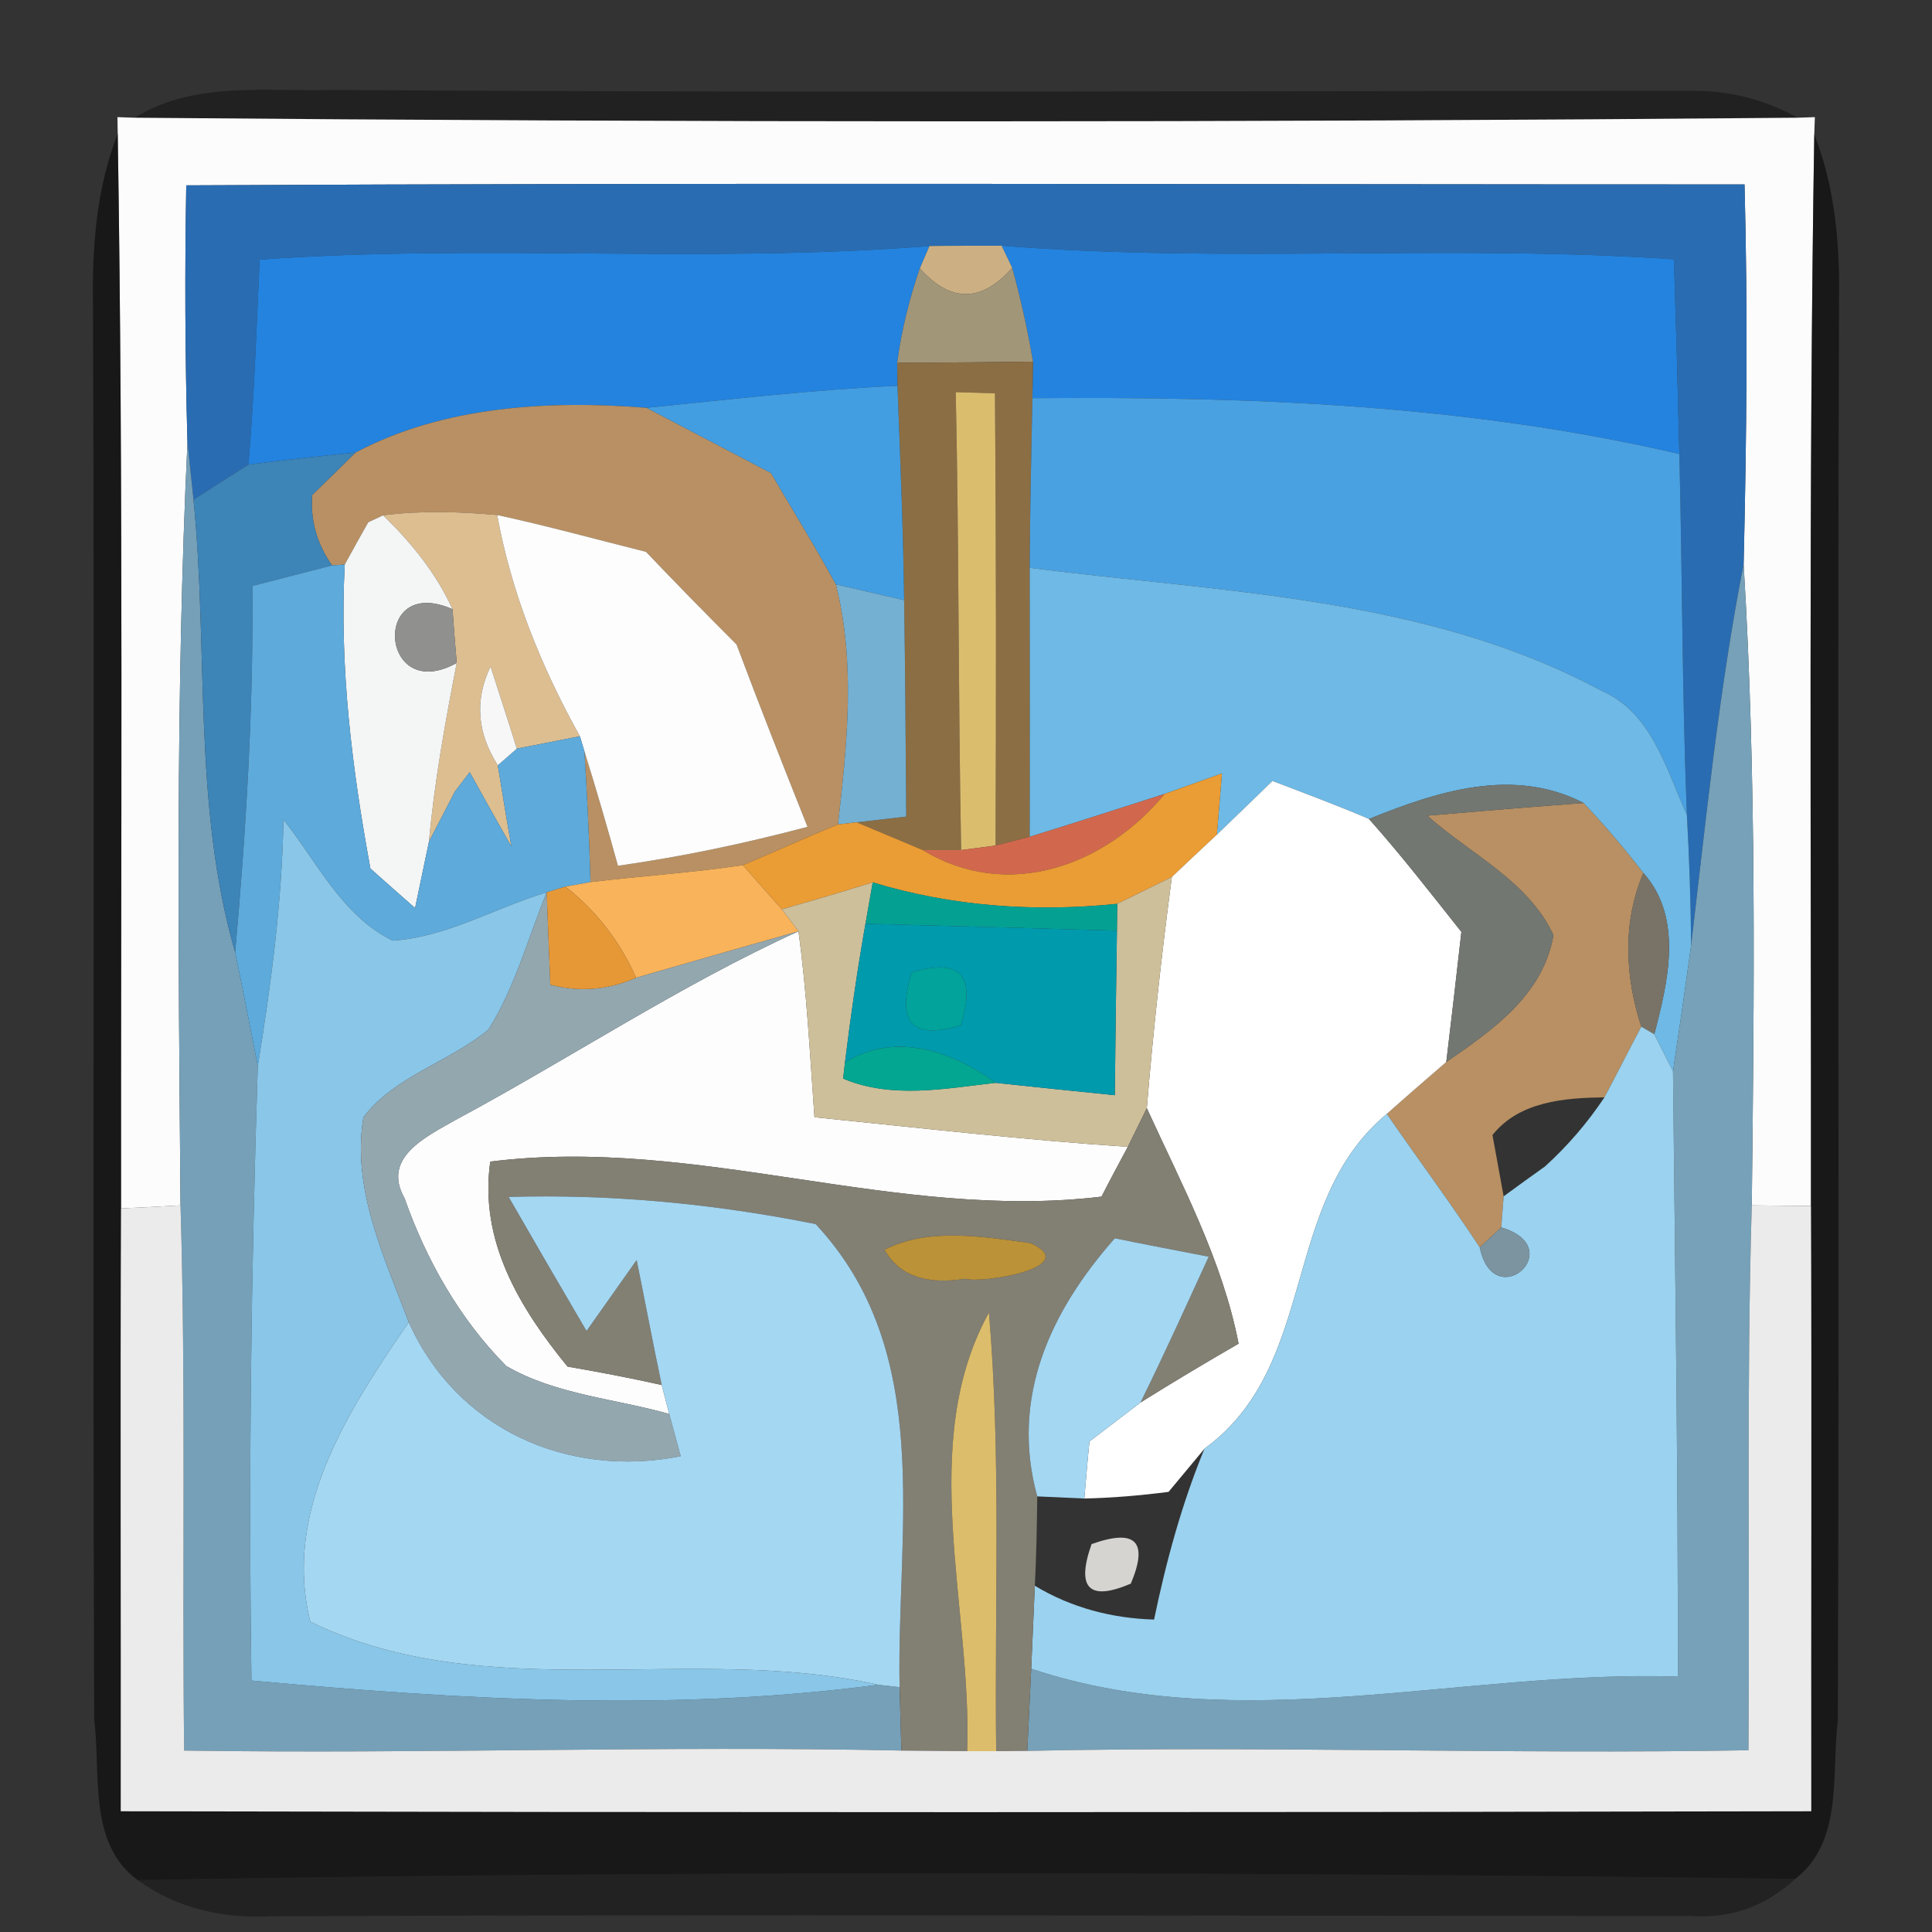 <?xml version="1.0" encoding="UTF-8" ?>
<!DOCTYPE svg PUBLIC "-//W3C//DTD SVG 1.1//EN" "http://www.w3.org/Graphics/SVG/1.1/DTD/svg11.dtd">
<svg width="64pt" height="64pt" viewBox="0 0 64 64" version="1.1" xmlns="http://www.w3.org/2000/svg">
<rect x="0" y="0" width="64" height="64" fill="#333333" stroke="none"/>
<g id="#0000005d">
<path fill="#000000" opacity="0.36" d=" M 4.46 3.90 C 6.43 2.68 8.81 3.04 11.00 2.98 C 26.01 3.08 41.01 3.01 56.01 3.01 C 57.27 2.99 58.45 3.29 59.55 3.90 C 41.19 4.06 22.82 4.06 4.46 3.90 Z" />
</g>
<g id="#fcfcfcff">
<path fill="#fcfcfc" opacity="1.00" d=" M 3.89 3.88 L 4.46 3.90 C 22.82 4.06 41.19 4.06 59.55 3.90 L 60.12 3.88 L 60.10 4.45 C 59.91 16.28 60.00 28.12 59.99 39.95 C 59.50 39.95 58.52 39.93 58.03 39.93 C 58.11 32.85 58.19 25.76 57.76 18.69 C 57.86 14.50 57.90 10.30 57.79 6.11 C 40.59 6.11 23.38 6.05 6.17 6.14 C 6.12 8.97 6.13 11.81 6.21 14.65 C 5.81 23.07 5.91 31.51 5.98 39.93 C 5.49 39.96 4.50 40.01 4.01 40.03 C 4.00 28.17 4.09 16.30 3.90 4.43 L 3.89 3.88 Z" />
</g>
<g id="#00000086">
<path fill="#000000" opacity="0.53" d=" M 3.08 10.04 C 3.05 8.14 3.20 6.22 3.90 4.43 C 4.09 16.30 4.00 28.17 4.01 40.03 C 3.98 46.69 4.01 53.35 4.00 60.00 C 22.67 60.04 41.33 60.04 60.00 60.00 C 59.99 53.32 60.02 46.64 59.99 39.95 C 60.00 28.12 59.91 16.28 60.10 4.45 C 60.79 6.21 60.95 8.09 60.92 9.96 C 60.86 25.64 60.94 41.32 60.88 57.00 C 60.66 58.77 61.07 61.01 59.47 62.24 C 41.17 62.01 22.86 61.96 4.56 62.28 C 2.90 61.06 3.35 58.76 3.12 56.97 C 3.06 41.33 3.14 25.69 3.08 10.04 Z" />
</g>
<g id="#296cb2ff">
<path fill="#296cb2" opacity="1.00" d=" M 6.17 6.14 C 23.38 6.05 40.59 6.11 57.79 6.11 C 57.90 10.30 57.86 14.50 57.76 18.69 C 56.94 22.87 56.52 27.10 56.02 31.32 C 56.01 29.87 55.96 28.43 55.88 26.99 C 55.72 23.00 55.73 19.02 55.63 15.04 C 55.58 12.89 55.52 10.74 55.45 8.59 C 48.03 8.08 40.59 8.73 33.18 8.14 C 32.58 8.14 31.38 8.14 30.79 8.15 C 23.40 8.74 15.99 8.07 8.60 8.60 C 8.50 10.86 8.42 13.13 8.23 15.39 C 7.77 15.68 6.86 16.26 6.41 16.55 C 6.36 16.07 6.26 15.13 6.21 14.65 C 6.13 11.81 6.12 8.97 6.17 6.14 Z" />
</g>
<g id="#2383dfff">
<path fill="#2383df" opacity="1.00" d=" M 8.60 8.60 C 15.99 8.07 23.40 8.74 30.79 8.15 L 30.47 8.89 C 30.12 9.91 29.86 10.96 29.72 12.02 L 29.73 12.78 C 26.95 12.91 24.19 13.23 21.42 13.51 C 18.19 13.25 14.68 13.45 11.78 14.99 C 10.59 15.11 9.41 15.24 8.23 15.39 C 8.42 13.13 8.50 10.86 8.60 8.60 Z" />
<path fill="#2383df" opacity="1.00" d=" M 33.18 8.14 C 40.59 8.73 48.03 8.08 55.45 8.59 C 55.52 10.74 55.58 12.89 55.63 15.04 C 48.60 13.40 41.39 13.13 34.20 13.19 L 34.22 11.98 C 34.04 10.93 33.81 9.89 33.53 8.87 L 33.18 8.14 Z" />
</g>
<g id="#ccb084ff">
<path fill="#ccb084" opacity="1.00" d=" M 30.79 8.15 C 31.38 8.14 32.58 8.14 33.18 8.14 L 33.53 8.87 C 32.51 10.03 31.49 10.03 30.47 8.89 L 30.79 8.15 Z" />
</g>
<g id="#a29679ff">
<path fill="#a29679" opacity="1.00" d=" M 29.72 12.02 C 29.86 10.96 30.12 9.91 30.47 8.89 C 31.49 10.03 32.51 10.03 33.53 8.87 C 33.81 9.89 34.04 10.93 34.22 11.98 C 32.72 12.00 31.22 12.01 29.72 12.02 Z" />
</g>
<g id="#8b6e44ff">
<path fill="#8b6e44" opacity="1.00" d=" M 29.72 12.02 C 31.22 12.01 32.72 12.00 34.22 11.98 L 34.20 13.19 C 34.16 15.06 34.12 16.93 34.11 18.81 C 34.11 21.78 34.12 24.75 34.11 27.72 C 33.83 27.79 33.26 27.94 32.98 28.01 C 33.00 23.02 33.00 18.02 32.96 13.03 L 31.66 12.99 C 31.77 18.05 31.74 23.10 31.84 28.16 L 30.57 28.16 C 30.02 27.93 28.93 27.47 28.38 27.24 L 30.02 27.05 C 30.00 24.66 29.99 22.27 29.95 19.88 C 29.92 17.51 29.82 15.14 29.73 12.78 L 29.72 12.02 Z" />
</g>
<g id="#b89063ff">
<path fill="#b89063" opacity="1.00" d=" M 11.78 14.99 C 14.68 13.45 18.19 13.25 21.42 13.51 C 22.79 14.23 24.17 14.95 25.54 15.67 C 26.26 16.90 27.01 18.11 27.69 19.36 C 28.35 21.97 28.06 24.67 27.76 27.31 C 26.70 27.74 25.66 28.22 24.61 28.66 C 22.93 28.91 21.24 29.02 19.56 29.22 C 19.52 27.78 19.45 26.33 19.36 24.89 C 19.75 26.14 20.12 27.41 20.47 28.68 C 22.59 28.38 24.68 27.94 26.75 27.39 C 25.95 25.38 25.16 23.38 24.40 21.35 C 23.39 20.34 22.39 19.32 21.40 18.28 C 19.76 17.87 18.13 17.42 16.47 17.06 C 15.22 16.95 13.95 16.91 12.69 17.07 L 12.20 17.30 C 12.00 17.65 11.61 18.35 11.42 18.70 L 11.00 18.73 C 10.50 18.02 10.28 17.25 10.34 16.40 C 10.70 16.05 11.42 15.34 11.78 14.99 Z" />
<path fill="#b89063" opacity="1.00" d=" M 47.28 27.02 C 49.01 26.87 50.73 26.73 52.46 26.60 C 53.16 27.34 53.82 28.11 54.44 28.92 C 53.74 30.55 53.83 32.35 54.37 34.01 C 54.06 34.59 53.46 35.77 53.15 36.35 C 51.83 36.37 50.33 36.48 49.44 37.60 C 49.53 38.11 49.72 39.12 49.81 39.63 C 49.79 39.89 49.75 40.40 49.73 40.66 L 49.02 41.32 C 48.03 39.82 46.96 38.38 45.94 36.90 C 46.59 36.32 47.25 35.75 47.91 35.18 C 49.45 34.12 51.11 32.97 51.46 30.98 C 50.64 29.19 48.70 28.29 47.28 27.02 Z" />
</g>
<g id="#439ee1ff">
<path fill="#439ee1" opacity="1.00" d=" M 21.42 13.51 C 24.19 13.23 26.95 12.91 29.73 12.78 C 29.82 15.14 29.92 17.51 29.95 19.88 C 29.38 19.75 28.25 19.49 27.69 19.36 C 27.01 18.11 26.26 16.90 25.54 15.67 C 24.17 14.95 22.79 14.23 21.42 13.51 Z" />
</g>
<g id="#dbbd6eff">
<path fill="#dbbd6e" opacity="1.00" d=" M 31.66 12.99 L 32.96 13.03 C 33.00 18.02 33.00 23.02 32.98 28.01 L 31.84 28.16 C 31.74 23.10 31.77 18.05 31.66 12.99 Z" />
</g>
<g id="#4aa1e1ff">
<path fill="#4aa1e1" opacity="1.00" d=" M 34.20 13.19 C 41.39 13.13 48.60 13.40 55.63 15.04 C 55.73 19.02 55.72 23.00 55.88 26.99 C 55.19 25.48 54.72 23.60 53.05 22.88 C 47.24 19.76 40.51 19.63 34.11 18.81 C 34.12 16.93 34.16 15.06 34.20 13.19 Z" />
</g>
<g id="#75a0b8ff">
<path fill="#75a0b8" opacity="1.00" d=" M 6.21 14.65 C 6.26 15.13 6.36 16.07 6.41 16.55 C 6.91 21.55 6.38 26.66 7.79 31.55 C 8.05 32.80 8.29 34.06 8.54 35.31 C 8.32 42.10 8.23 48.88 8.33 55.67 C 15.23 56.30 22.20 56.72 29.09 55.81 L 29.80 55.89 C 29.81 56.42 29.85 57.47 29.86 57.99 C 21.94 57.82 14.02 58.11 6.10 57.99 C 6.03 51.97 6.16 45.95 5.98 39.93 C 5.91 31.51 5.81 23.07 6.21 14.65 Z" />
</g>
<g id="#3d84b7ff">
<path fill="#3d84b7" opacity="1.00" d=" M 8.23 15.39 C 9.41 15.24 10.59 15.11 11.78 14.99 C 11.42 15.34 10.70 16.05 10.34 16.40 C 10.28 17.25 10.50 18.02 11.00 18.73 C 10.34 18.90 9.02 19.24 8.36 19.41 C 8.40 23.46 8.15 27.51 7.79 31.55 C 6.38 26.66 6.91 21.55 6.41 16.55 C 6.86 16.26 7.77 15.68 8.23 15.39 Z" />
</g>
<g id="#dcbe91ff">
<path fill="#dcbe91" opacity="1.00" d=" M 12.69 17.07 C 13.95 16.91 15.22 16.95 16.47 17.06 C 16.94 19.65 17.93 22.09 19.21 24.39 C 18.69 24.49 17.65 24.70 17.12 24.80 C 16.91 24.12 16.47 22.76 16.25 22.08 C 15.72 23.18 15.80 24.27 16.49 25.35 C 16.60 26.02 16.82 27.37 16.94 28.04 C 16.59 27.43 15.90 26.20 15.56 25.58 L 15.07 26.22 C 14.86 26.63 14.43 27.46 14.21 27.88 C 14.39 25.89 14.75 23.92 15.13 21.96 C 15.09 21.51 15.02 20.63 14.99 20.18 C 14.45 18.99 13.62 17.97 12.69 17.07 Z" />
</g>
<g id="#f4f5f5ff">
<path fill="#f4f5f5" opacity="1.00" d=" M 12.20 17.30 L 12.69 17.07 C 13.62 17.97 14.45 18.99 14.99 20.18 C 12.28 18.99 12.58 23.38 15.13 21.96 C 14.75 23.92 14.39 25.89 14.21 27.88 C 14.10 28.43 13.86 29.53 13.75 30.08 C 13.38 29.76 12.64 29.10 12.27 28.77 C 11.66 25.45 11.24 22.09 11.42 18.70 C 11.61 18.35 12.00 17.65 12.20 17.30 Z" />
</g>
<g id="#fdfdfdff">
<path fill="#fdfdfd" opacity="1.00" d=" M 16.47 17.06 C 18.13 17.42 19.76 17.87 21.40 18.28 C 22.39 19.32 23.39 20.34 24.40 21.35 C 25.16 23.38 25.95 25.38 26.75 27.39 C 24.68 27.94 22.59 28.38 20.47 28.68 C 20.12 27.41 19.75 26.14 19.36 24.89 L 19.21 24.39 C 17.93 22.09 16.94 19.65 16.47 17.06 Z" />
<path fill="#fdfdfd" opacity="1.00" d=" M 26.45 30.85 C 26.73 32.89 26.83 34.95 26.98 37.01 C 30.44 37.36 33.89 37.76 37.36 37.99 C 37.14 38.40 36.70 39.22 36.49 39.64 C 29.66 40.46 23.09 37.62 16.24 38.48 C 15.87 41.11 17.21 43.32 18.80 45.27 C 19.85 45.45 20.89 45.65 21.92 45.88 L 22.17 46.84 C 20.37 46.33 18.40 46.20 16.77 45.25 C 15.23 43.70 14.12 41.74 13.40 39.69 C 12.64 38.35 14.11 37.66 15.07 37.11 C 18.89 35.06 22.50 32.65 26.45 30.85 Z" />
</g>
<g id="#5daadbff">
<path fill="#5daadb" opacity="1.00" d=" M 8.36 19.41 C 9.02 19.24 10.34 18.90 11.00 18.73 L 11.42 18.70 C 11.24 22.09 11.66 25.45 12.27 28.77 C 12.64 29.10 13.38 29.76 13.75 30.08 C 13.86 29.53 14.10 28.43 14.21 27.88 C 14.43 27.46 14.86 26.63 15.07 26.22 L 15.56 25.58 C 15.90 26.20 16.59 27.43 16.94 28.04 C 16.82 27.37 16.60 26.02 16.49 25.35 L 17.12 24.80 C 17.65 24.70 18.69 24.49 19.21 24.39 L 19.36 24.89 C 19.45 26.33 19.52 27.78 19.56 29.22 L 18.73 29.37 L 18.11 29.56 C 16.40 30.07 14.81 31.04 13.01 31.16 C 11.34 30.35 10.50 28.55 9.39 27.15 C 9.34 29.89 8.98 32.61 8.54 35.31 C 8.29 34.06 8.05 32.80 7.79 31.55 C 8.15 27.51 8.40 23.46 8.36 19.41 Z" />
</g>
<g id="#74b0d2ff">
<path fill="#74b0d2" opacity="1.00" d=" M 27.69 19.36 C 28.25 19.49 29.38 19.75 29.95 19.88 C 29.99 22.27 30.00 24.66 30.02 27.05 L 28.38 27.24 L 27.76 27.31 C 28.06 24.67 28.35 21.97 27.69 19.36 Z" />
</g>
<g id="#6eb9e5ff">
<path fill="#6eb9e5" opacity="1.00" d=" M 34.11 18.81 C 40.51 19.63 47.24 19.76 53.05 22.88 C 54.72 23.60 55.19 25.48 55.88 26.99 C 55.96 28.43 56.01 29.87 56.02 31.32 C 55.83 32.71 55.63 34.10 55.42 35.49 C 55.27 35.18 54.95 34.57 54.80 34.26 C 55.25 32.54 55.77 30.41 54.44 28.92 C 53.82 28.11 53.16 27.34 52.46 26.60 C 50.13 25.40 47.62 26.21 45.35 27.13 C 44.30 26.68 43.22 26.28 42.15 25.87 C 41.54 26.47 40.92 27.06 40.31 27.65 C 40.35 27.14 40.44 26.13 40.48 25.62 C 40.01 25.79 39.06 26.13 38.58 26.30 C 37.09 26.78 35.60 27.26 34.11 27.72 C 34.12 24.75 34.11 21.78 34.11 18.81 Z" />
</g>
<g id="#76a1b8ff">
<path fill="#76a1b8" opacity="1.00" d=" M 56.02 31.32 C 56.52 27.10 56.94 22.87 57.76 18.69 C 58.19 25.76 58.11 32.85 58.03 39.93 C 57.85 45.94 57.97 51.96 57.92 57.98 C 49.96 58.12 41.99 57.83 34.03 58.00 C 34.06 57.32 34.13 55.96 34.16 55.28 C 41.10 57.59 48.46 55.31 55.58 55.54 C 55.59 48.85 55.49 42.17 55.42 35.49 C 55.63 34.10 55.83 32.71 56.02 31.32 Z" />
</g>
<g id="#90918fff">
<path fill="#90918f" opacity="1.00" d=" M 15.13 21.96 C 12.58 23.38 12.28 18.99 14.99 20.18 C 15.02 20.63 15.09 21.51 15.13 21.96 Z" />
</g>
<g id="#f7f7f7ff">
<path fill="#f7f7f7" opacity="1.00" d=" M 16.25 22.08 C 16.47 22.76 16.91 24.12 17.12 24.80 L 16.49 25.35 C 15.80 24.27 15.72 23.18 16.25 22.08 Z" />
</g>
<g id="#d1684dff">
<path fill="#d1684d" opacity="1.00" d=" M 34.11 27.72 C 35.60 27.26 37.09 26.78 38.58 26.30 C 36.62 28.68 33.39 29.87 30.57 28.16 L 31.84 28.16 L 32.98 28.01 C 33.26 27.94 33.83 27.79 34.11 27.72 Z" />
</g>
<g id="#ea9c35ff">
<path fill="#ea9c35" opacity="1.00" d=" M 38.58 26.30 C 39.06 26.13 40.01 25.79 40.48 25.62 C 40.44 26.13 40.35 27.14 40.31 27.65 C 39.93 28.00 39.19 28.70 38.82 29.05 C 38.37 29.27 37.46 29.72 37.01 29.94 C 34.29 30.22 31.54 30.03 28.91 29.23 C 27.91 29.54 26.90 29.84 25.90 30.12 C 25.57 29.76 24.93 29.03 24.61 28.66 C 25.66 28.22 26.70 27.74 27.76 27.31 L 28.38 27.24 C 28.93 27.47 30.02 27.93 30.57 28.16 C 33.39 29.87 36.62 28.68 38.58 26.30 Z" />
</g>
<g id="#ffffffff">
<path fill="#ffffff" opacity="1.00" d=" M 42.15 25.87 C 43.22 26.28 44.30 26.68 45.35 27.13 C 46.42 28.33 47.41 29.61 48.41 30.87 C 48.29 31.95 48.04 34.11 47.91 35.18 C 47.25 35.75 46.59 36.32 45.94 36.90 C 42.39 39.85 43.70 45.22 39.90 47.99 L 38.71 49.42 C 37.78 49.54 36.85 49.62 35.92 49.64 C 35.96 49.17 36.04 48.22 36.09 47.75 C 36.51 47.43 37.36 46.78 37.78 46.46 C 38.85 45.79 39.94 45.14 41.03 44.51 C 40.49 41.74 39.15 39.25 37.99 36.71 C 38.20 34.15 38.48 31.60 38.82 29.05 C 39.19 28.70 39.93 28.00 40.31 27.65 C 40.92 27.06 41.54 26.47 42.15 25.87 Z" />
</g>
<g id="#737771ff">
<path fill="#737771" opacity="1.00" d=" M 45.35 27.13 C 47.62 26.21 50.13 25.40 52.46 26.60 C 50.73 26.73 49.01 26.87 47.28 27.02 C 48.70 28.29 50.64 29.19 51.46 30.98 C 51.11 32.97 49.45 34.12 47.91 35.18 C 48.04 34.11 48.29 31.95 48.41 30.87 C 47.41 29.61 46.42 28.33 45.35 27.13 Z" />
</g>
<g id="#89c6e8ff">
<path fill="#89c6e8" opacity="1.00" d=" M 9.39 27.15 C 10.50 28.55 11.34 30.35 13.01 31.16 C 14.81 31.04 16.40 30.07 18.11 29.56 C 17.49 31.09 17.06 32.71 16.18 34.11 C 14.88 35.18 13.07 35.65 12.04 37.01 C 11.64 39.37 12.73 41.64 13.54 43.80 C 11.55 46.70 9.36 50.03 10.28 53.72 C 16.06 56.56 22.92 54.43 29.09 55.81 C 22.20 56.72 15.23 56.30 8.33 55.67 C 8.23 48.88 8.32 42.10 8.54 35.31 C 8.98 32.61 9.34 29.89 9.39 27.15 Z" />
</g>
<g id="#f9b35aff">
<path fill="#f9b35a" opacity="1.00" d=" M 19.56 29.22 C 21.24 29.02 22.93 28.91 24.61 28.66 C 24.93 29.03 25.57 29.76 25.90 30.12 L 26.45 30.85 C 24.66 31.36 22.86 31.87 21.07 32.39 C 20.54 31.19 19.76 30.18 18.73 29.37 L 19.56 29.22 Z" />
</g>
<g id="#cdbf9aff">
<path fill="#cdbf9a" opacity="1.00" d=" M 25.90 30.12 C 26.90 29.84 27.91 29.54 28.91 29.23 C 28.85 29.58 28.73 30.26 28.67 30.60 C 28.40 32.13 28.18 33.66 27.99 35.20 L 27.93 35.73 C 29.54 36.41 31.31 36.06 32.98 35.87 C 34.30 36.01 35.62 36.15 36.93 36.28 C 36.95 34.46 36.97 32.64 37.00 30.83 L 37.01 29.94 C 37.46 29.72 38.37 29.27 38.82 29.05 C 38.48 31.60 38.20 34.15 37.99 36.71 C 37.83 37.03 37.52 37.67 37.36 37.99 C 33.89 37.76 30.44 37.36 26.98 37.01 C 26.83 34.95 26.73 32.89 26.45 30.85 L 25.90 30.12 Z" />
</g>
<g id="#04a193ff">
<path fill="#04a193" opacity="1.00" d=" M 28.91 29.23 C 31.54 30.03 34.29 30.22 37.01 29.94 L 37.00 30.83 C 34.22 30.75 31.44 30.67 28.67 30.60 C 28.73 30.26 28.85 29.58 28.91 29.23 Z" />
</g>
<g id="#797367ff">
<path fill="#797367" opacity="1.00" d=" M 54.44 28.92 C 55.77 30.41 55.25 32.54 54.80 34.26 L 54.37 34.01 C 53.83 32.35 53.74 30.55 54.44 28.92 Z" />
</g>
<g id="#93a7afff">
<path fill="#93a7af" opacity="1.00" d=" M 16.18 34.11 C 17.06 32.71 17.49 31.09 18.11 29.56 C 18.14 30.33 18.20 31.85 18.23 32.62 C 19.19 32.87 20.13 32.80 21.07 32.39 C 22.86 31.87 24.66 31.36 26.45 30.85 C 22.50 32.65 18.89 35.06 15.07 37.11 C 14.11 37.66 12.64 38.35 13.40 39.69 C 14.12 41.74 15.23 43.70 16.77 45.25 C 18.40 46.20 20.37 46.33 22.17 46.84 L 22.55 48.24 C 18.80 48.98 15.12 47.34 13.54 43.80 C 12.73 41.64 11.64 39.37 12.04 37.01 C 13.07 35.65 14.88 35.18 16.18 34.11 Z" />
</g>
<g id="#e69837ff">
<path fill="#e69837" opacity="1.00" d=" M 18.11 29.56 L 18.73 29.37 C 19.76 30.18 20.54 31.19 21.07 32.39 C 20.13 32.80 19.19 32.87 18.23 32.62 C 18.20 31.85 18.14 30.33 18.11 29.56 Z" />
</g>
<g id="#009aadff">
<path fill="#009aad" opacity="1.00" d=" M 28.67 30.60 C 31.44 30.67 34.22 30.75 37.00 30.83 C 36.97 32.64 36.95 34.46 36.93 36.28 C 35.62 36.15 34.30 36.01 32.98 35.87 C 31.55 34.82 29.63 34.16 27.99 35.20 C 28.18 33.66 28.40 32.13 28.67 30.60 M 30.20 32.22 C 29.69 33.88 30.23 34.46 31.83 33.96 C 32.34 32.30 31.80 31.72 30.20 32.22 Z" />
</g>
<g id="#01a39aff">
<path fill="#01a39a" opacity="1.00" d=" M 30.20 32.22 C 31.80 31.72 32.34 32.30 31.83 33.96 C 30.23 34.46 29.69 33.88 30.20 32.22 Z" />
</g>
<g id="#9ad2efff">
<path fill="#9ad2ef" opacity="1.00" d=" M 54.37 34.01 L 54.80 34.26 C 54.95 34.57 55.27 35.18 55.42 35.49 C 55.49 42.17 55.59 48.85 55.58 55.54 C 48.46 55.31 41.10 57.59 34.16 55.28 C 34.19 54.59 34.25 53.22 34.28 52.53 C 35.49 53.26 36.84 53.61 38.23 53.65 C 38.63 51.72 39.15 49.81 39.90 47.99 C 43.70 45.22 42.39 39.85 45.94 36.90 C 46.96 38.38 48.03 39.82 49.02 41.32 C 49.49 43.57 52.00 41.34 49.73 40.66 C 49.75 40.40 49.79 39.89 49.81 39.63 C 50.15 39.38 50.84 38.88 51.18 38.64 C 51.94 37.95 52.59 37.19 53.15 36.35 C 53.46 35.77 54.06 34.59 54.37 34.01 Z" />
</g>
<g id="#03a691ff">
<path fill="#03a691" opacity="1.00" d=" M 27.99 35.20 C 29.63 34.16 31.55 34.82 32.98 35.87 C 31.31 36.06 29.54 36.41 27.93 35.73 L 27.99 35.20 Z" />
</g>
<g id="#827f73ff">
<path fill="#827f73" opacity="1.00" d=" M 37.36 37.99 C 37.52 37.67 37.83 37.03 37.99 36.71 C 39.15 39.25 40.49 41.74 41.03 44.51 C 39.94 45.14 38.85 45.79 37.78 46.46 C 38.57 44.86 39.30 43.24 40.04 41.63 C 39.26 41.48 37.70 41.18 36.93 41.02 C 34.80 43.43 33.46 46.29 34.36 49.57 C 34.35 50.56 34.33 51.55 34.28 52.53 C 34.25 53.22 34.19 54.59 34.16 55.28 C 34.13 55.96 34.06 57.32 34.03 58.00 L 33.00 58.01 C 32.94 53.16 33.17 48.31 32.76 43.48 C 30.36 47.83 32.20 53.24 32.04 58.01 C 31.50 58.00 30.41 58.00 29.86 57.99 C 29.85 57.47 29.81 56.42 29.80 55.89 C 29.70 50.64 30.98 44.79 27.02 40.55 C 23.68 39.88 20.27 39.55 16.85 39.65 C 17.70 41.13 18.56 42.61 19.43 44.09 C 19.85 43.50 20.67 42.33 21.09 41.74 C 21.37 43.12 21.63 44.50 21.92 45.88 C 20.89 45.65 19.85 45.45 18.80 45.27 C 17.21 43.32 15.87 41.11 16.24 38.48 C 23.09 37.62 29.66 40.46 36.49 39.64 C 36.70 39.22 37.14 38.40 37.36 37.99 M 29.30 41.40 C 29.78 42.25 30.67 42.57 31.97 42.36 C 32.52 42.53 35.88 41.98 34.14 41.18 C 32.57 40.97 30.77 40.65 29.30 41.40 Z" />
</g>
<g id="#ebebebff">
<path fill="#ebebeb" opacity="1.00" d=" M 4.01 40.03 C 4.50 40.01 5.49 39.96 5.98 39.93 C 6.16 45.95 6.03 51.97 6.10 57.99 C 14.02 58.11 21.94 57.82 29.86 57.99 C 30.41 58.00 31.50 58.00 32.04 58.01 L 33.00 58.01 L 34.03 58.00 C 41.99 57.83 49.96 58.12 57.92 57.98 C 57.97 51.96 57.85 45.94 58.03 39.93 C 58.52 39.93 59.50 39.95 59.99 39.95 C 60.02 46.64 59.99 53.32 60.00 60.00 C 41.33 60.04 22.67 60.04 4.00 60.00 C 4.01 53.35 3.98 46.69 4.01 40.03 Z" />
</g>
<g id="#a4d7f2ff">
<path fill="#a4d7f2" opacity="1.00" d=" M 16.85 39.65 C 20.27 39.55 23.68 39.88 27.02 40.55 C 30.98 44.79 29.70 50.64 29.80 55.89 L 29.09 55.81 C 22.92 54.43 16.06 56.56 10.28 53.72 C 9.36 50.03 11.55 46.70 13.54 43.80 C 15.12 47.34 18.80 48.98 22.55 48.24 L 22.17 46.84 L 21.92 45.88 C 21.63 44.50 21.37 43.12 21.09 41.74 C 20.67 42.33 19.85 43.50 19.43 44.09 C 18.56 42.61 17.70 41.13 16.85 39.65 Z" />
<path fill="#a4d7f2" opacity="1.00" d=" M 36.93 41.02 C 37.70 41.18 39.26 41.48 40.04 41.63 C 39.30 43.24 38.57 44.86 37.78 46.46 C 37.36 46.78 36.51 47.43 36.09 47.75 C 36.04 48.22 35.96 49.17 35.92 49.64 C 35.53 49.62 34.75 49.59 34.36 49.57 C 33.46 46.29 34.80 43.43 36.93 41.02 Z" />
</g>
<g id="#bb9238ff">
<path fill="#bb9238" opacity="1.00" d=" M 29.30 41.40 C 30.77 40.65 32.57 40.97 34.14 41.18 C 35.88 41.98 32.52 42.53 31.97 42.36 C 30.67 42.57 29.78 42.25 29.30 41.40 Z" />
</g>
<g id="#7b94a0ff">
<path fill="#7b94a0" opacity="1.00" d=" M 49.02 41.32 L 49.73 40.66 C 52.00 41.34 49.49 43.57 49.02 41.32 Z" />
</g>
<g id="#dcbd6bff">
<path fill="#dcbd6b" opacity="1.00" d=" M 32.04 58.01 C 32.20 53.24 30.36 47.83 32.76 43.48 C 33.17 48.31 32.94 53.16 33.00 58.01 L 32.04 58.01 Z" />
</g>
<g id="#d5d4d1ff">
<path fill="#d5d4d1" opacity="1.00" d=" M 36.16 51.15 C 37.62 50.63 38.05 51.06 37.46 52.46 C 36.08 53.05 35.64 52.62 36.16 51.15 Z" />
</g>
<g id="#00000055">
<path fill="#000000" opacity="0.33" d=" M 4.56 62.28 C 22.86 61.96 41.17 62.01 59.47 62.24 C 58.49 63.15 57.34 63.56 56.01 63.47 C 40.33 63.47 24.65 63.41 8.97 63.48 C 7.40 63.56 5.84 63.22 4.56 62.28 Z" />
</g>
</svg>
